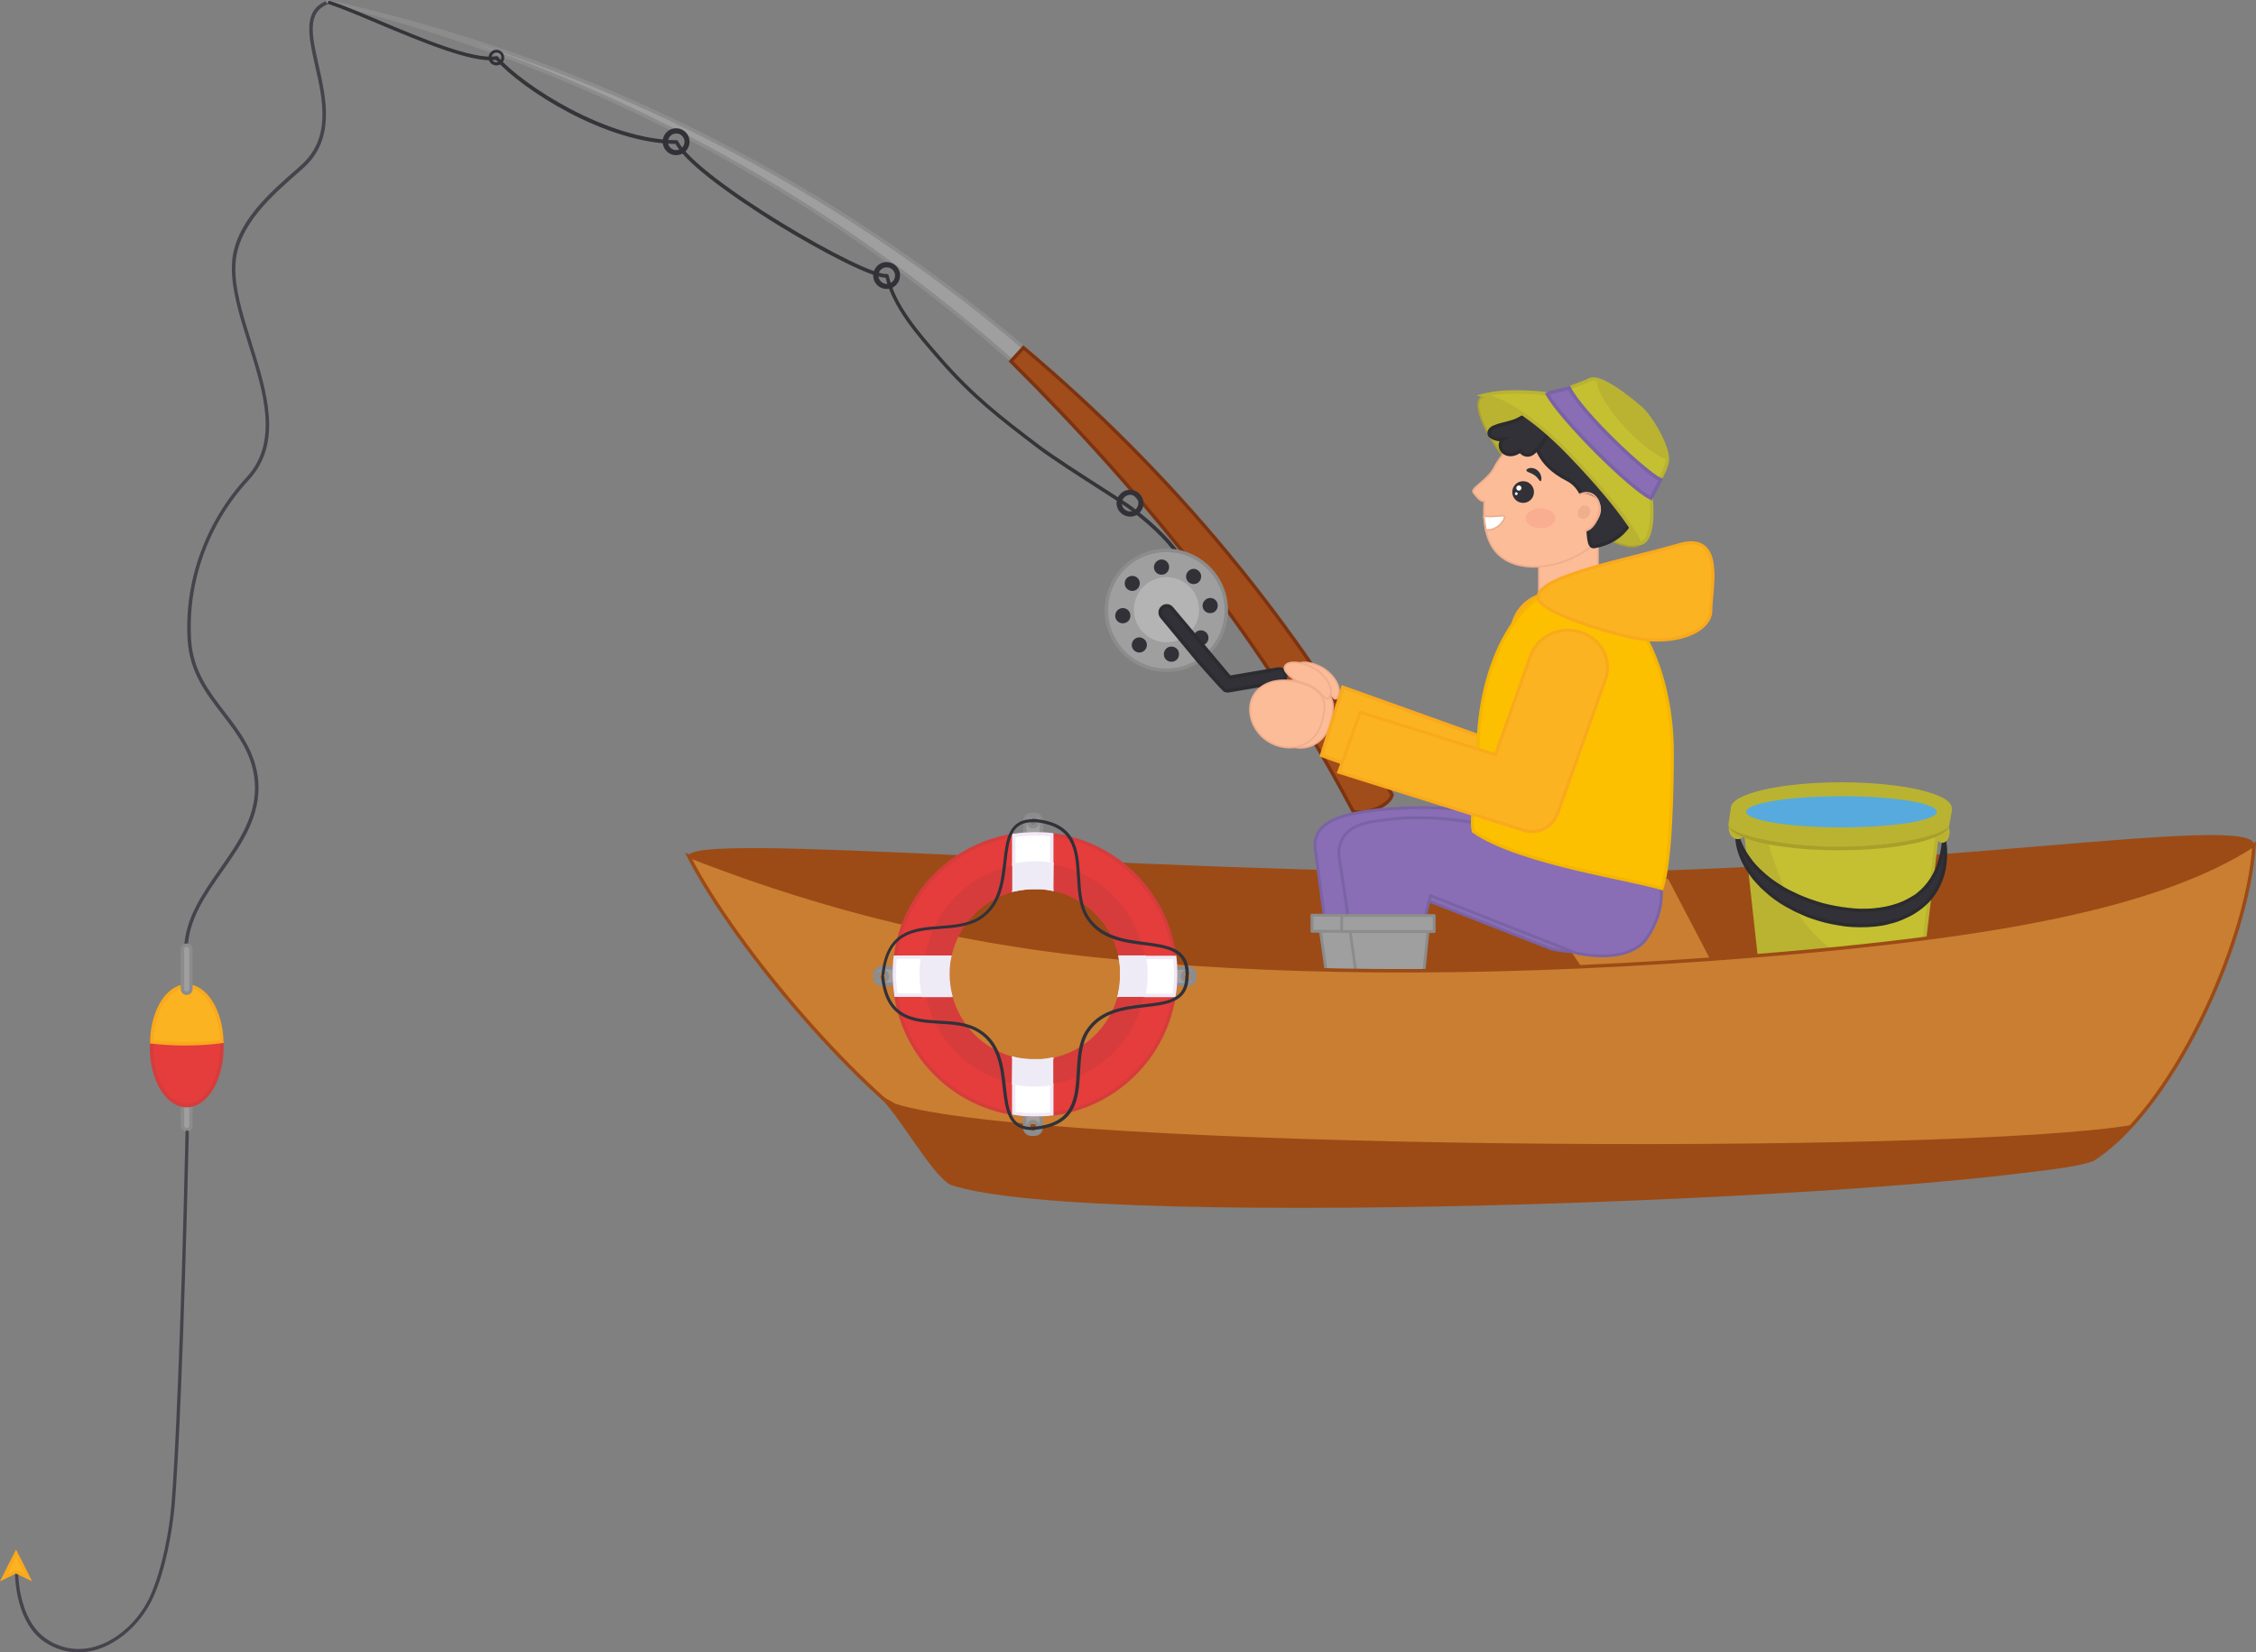 <?xml version="1.0" encoding="utf-8"?>
<!-- Generator: Adobe Illustrator 23.0.0, SVG Export Plug-In . SVG Version: 6.00 Build 0)  -->
<svg version="1.1" id="레이어_1" xmlns="http://www.w3.org/2000/svg" xmlns:xlink="http://www.w3.org/1999/xlink" x="0px"
	 y="0px" width="955.8px" height="700.2px" viewBox="0 0 955.8 700.2" style="enable-background:new 0 0 955.8 700.2;"
	 xml:space="preserve">
<rect x="0" y="0" width="955.8" height="700.2" fill="#808080" stroke="none"/>
<path style="fill:#9C4B16;" d="M291.7,362.8c0,17.3,191.9,57.8,359.6,57.8S955,375.3,955,358c0-14-142.6,11.9-310.4,11.9
	S291.7,352.1,291.7,362.8z"/>
<g>
	<g>
		<polygon style="fill:#C97E32;" points="707.2,371.7 725.5,406.7 669.7,410.6 644.6,372.8 		"/>
		
			<polygon style="fill:none;stroke:#9C4B16;stroke-width:1.465;stroke-linecap:round;stroke-linejoin:round;stroke-miterlimit:10;" points="
			707.2,371.7 725.5,406.7 669.7,410.6 644.6,372.8 		"/>
	</g>
	<g>
		<g>
			<path style="fill:#C4C031;stroke:#BAB331;stroke-width:1.465;stroke-miterlimit:10;" d="M813.2,415.8l8.9-73.5
				c0,0-11.4-9.4-41-9.4c-22.4,0-42.7,8.4-42.7,8.4l8.2,74.5c0,0,16.3,4.8,33.9,4.8C796.8,420.6,813.2,415.8,813.2,415.8z"/>
			<path style="fill:#E10302;" d="M746.5,415c0,3.7,15,6.6,33.5,6.6c18.5,0,33.1-2.2,33.1-5.9s-14.6-7.3-33.1-7.3
				C761.5,408.4,746.5,411.4,746.5,415z"/>
			<path style="fill:#BAB331;" d="M746.6,340.9c0,6.1,1.5,14.1,5.1,24.3c7.8,22.5,20.5,43,45.7,43c6.2,0,12.1-1.2,17.5-3.3
				l-1.6,13.2c0,0-16.3,4.8-32.7,4.8c-17.6,0-33.9-4.8-33.9-4.8l-8.2-74.5C738.4,343.7,741.5,342.4,746.6,340.9z"/>
		</g>
		<g>
			<path style="fill:#323138;stroke:#2B2B30;stroke-width:1.465;stroke-miterlimit:10;" d="M735.8,353.7c0,0,0,0.5,0.1,1.4
				c0.1,0.9,0.2,2.3,0.6,4c0.4,1.7,1.1,3.7,2.2,6c1.1,2.2,2.6,4.6,4.5,7c1,1.2,2.1,2.3,3.2,3.5c1.2,1.1,2.5,2.3,3.8,3.4
				c2.7,2.2,5.8,4.2,9.2,5.9c0.8,0.5,1.7,0.9,2.6,1.3c0.9,0.4,1.8,0.8,2.7,1.2c1.8,0.8,3.7,1.4,5.6,2c1.9,0.6,3.9,1.1,5.9,1.5
				c2,0.4,4,0.7,6,1c2,0.2,4.1,0.3,6.1,0.3c2,0,4.1-0.1,6.1-0.3c1-0.1,2-0.3,3-0.4c1-0.2,2-0.4,3-0.7c1-0.2,1.9-0.5,2.9-0.8
				c0.9-0.3,1.9-0.7,2.8-1.1c1.8-0.8,3.6-1.6,5.2-2.7c0.8-0.5,1.6-1.1,2.3-1.6c0.7-0.6,1.5-1.2,2.1-1.8c2.7-2.5,4.6-5.4,5.9-8.3
				c1.3-2.8,2-5.6,2.3-8.1c0.1-1.2,0.3-2.4,0.3-3.4c0.1-1.1,0-2,0-2.9c0-0.9-0.1-1.6-0.2-2.3c-0.1-0.7-0.2-1.2-0.2-1.7
				c-0.2-0.9-0.2-1.4-0.2-1.4s0,0.5-0.1,1.4c-0.1,0.9-0.2,2.2-0.5,3.9c-0.3,1.7-0.7,3.7-1.4,5.8c-0.7,2.2-1.7,4.5-3.2,6.8
				c-1.5,2.3-3.4,4.5-5.8,6.4c-0.6,0.5-1.2,0.9-1.9,1.3c-0.7,0.4-1.3,0.8-2.1,1.2c-0.7,0.4-1.4,0.7-2.2,1.1
				c-0.8,0.3-1.5,0.6-2.3,0.9c-3.2,1.1-6.6,1.8-10.2,2.1c-1.8,0.2-3.6,0.2-5.4,0.2c-1.8,0-3.7-0.2-5.5-0.4c-3.7-0.4-7.3-1.1-10.9-2
				c-3.5-1-6.9-2.2-10.1-3.6c-1.6-0.7-3.1-1.5-4.6-2.2c-1.5-0.8-2.9-1.6-4.2-2.5c-2.7-1.7-5.1-3.6-7.1-5.5c-2.1-1.9-3.8-3.8-5.1-5.7
				c-1.4-1.9-2.4-3.6-3.1-5.1c-0.7-1.5-1.2-2.7-1.5-3.6C736,354.1,735.8,353.7,735.8,353.7z"/>
			<path style="fill:#BAB331;" d="M732.4,351.1c0.1,2.6,1.9,4.6,4,4.5c2.1-0.1,3.7-2.3,3.6-4.9c-0.1-2.6-1.9-4.6-4-4.5
				S732.3,348.5,732.4,351.1z"/>
			
				<ellipse transform="matrix(0.999 -4.704432e-02 4.704432e-02 0.999 -15.669 39.096)" style="fill:#BAB331;" cx="822.7" cy="352.4" rx="3.2" ry="4.7"/>
			<ellipse style="fill:#A89F2C;" cx="779.1" cy="349.4" rx="46.8" ry="10.9"/>
			<path style="fill:#BAB331;" d="M733.3,342.4c5.8,4.5,25.7,9.4,46.8,9.4c20.1,0,40.1-5.2,46.8-9.4c0.3,1.5-1,5.9-1,7
				c0.1,3.7-20.9,9.4-46.8,9.4c-25.8,0-47.2-5.7-46.8-9.4C732.4,349,733.3,342.4,733.3,342.4z"/>
			<ellipse style="fill:#BAB331;" cx="780.1" cy="342.4" rx="46.8" ry="10.9"/>
			<ellipse style="fill:#BAB331;" cx="780.2" cy="341.9" rx="41.9" ry="9"/>
			<ellipse style="fill:#57AADD;" cx="780.2" cy="344" rx="40.4" ry="6.6"/>
		</g>
	</g>
	<g>
		<g>
			<g>
				<g>
					<path style="fill:#46434C;" d="M78.8,403.1c0.4,0,0.7-0.3,0.7-0.7c0.2-12.5,7.6-23.1,14.8-33.3c8.1-11.5,16.4-23.4,15.1-38.3
						c-1.1-12.1-7.7-20.7-14.1-29c-6.6-8.6-13.5-17.5-14.3-30.5c-1.6-24.6,7.3-49.4,24.5-68c14.4-15.6,7.6-37.2,1.1-58
						c-3.8-12.2-7.5-23.7-6.8-33.7c1-16.2,15.6-28.9,27.3-39.1l1.2-1.1c13.9-12.1,9.9-29.6,6.7-43.8c-2.8-12.4-5.1-22.3,3.9-25.8
						c0.4-0.1,0.6-0.6,0.4-1c-0.1-0.4-0.6-0.6-1-0.4c-10.1,4-7.6,14.9-4.8,27.5c3.3,14.4,7,30.8-6.2,42.3l-1.2,1.1
						c-11.9,10.4-26.8,23.3-27.8,40.1c-0.6,10.3,3,21.9,6.9,34.3c6.4,20.4,13.1,41.6-0.8,56.6c-17.4,18.9-26.5,44.1-24.9,69.1
						c0.9,13.5,7.8,22.5,14.6,31.3c6.5,8.5,12.7,16.5,13.8,28.2c1.3,14.3-6.9,26-14.8,37.3c-7.3,10.5-14.9,21.3-15.1,34.2
						C78.1,402.8,78.4,403.1,78.8,403.1C78.8,403.1,78.8,403.1,78.8,403.1z"/>
				</g>
				<g>
					
						<path style="fill:#9F9FA0;stroke:#8C8C8C;stroke-width:1.465;stroke-linecap:round;stroke-linejoin:round;stroke-miterlimit:10;" d="
						M79.1,478.7L79.1,478.7c1,0,1.8-0.8,1.8-1.8v-16.8c0-1-0.8-1.8-1.8-1.8l0,0c-1,0-1.8,0.8-1.8,1.8v16.8
						C77.3,477.9,78.1,478.7,79.1,478.7z"/>
					
						<ellipse style="fill:#E53C3C;stroke:#D63C3C;stroke-width:1.465;stroke-miterlimit:10;" cx="79.1" cy="443.9" rx="14.9" ry="24.6"/>
					<path style="fill:#FCB322;stroke:#F9A91C;stroke-width:1.465;stroke-miterlimit:10;" d="M79.1,417.8c8,0,14.5,10.5,14.9,23.5
						c-5.1,0.7-10.4,1-16,1c-4.7,0-9.3-0.3-13.7-0.8C64.5,428.4,71.1,417.8,79.1,417.8z"/>
					
						<path style="fill:#9F9FA0;stroke:#8C8C8C;stroke-width:1.465;stroke-linecap:round;stroke-linejoin:round;stroke-miterlimit:10;" d="
						M79.1,420.9L79.1,420.9c1,0,1.8-0.8,1.8-1.8v-16.8c0-1-0.8-1.8-1.8-1.8l0,0c-1,0-1.8,0.8-1.8,1.8v16.8
						C77.3,420.1,78.1,420.9,79.1,420.9z"/>
				</g>
			</g>
			<g>
				<g>
					
						<path style="fill:#9F9FA0;stroke:#8C8C8C;stroke-width:1.465;stroke-linecap:round;stroke-linejoin:round;stroke-miterlimit:10;" d="
						M138.8,0.7c190.5,46.5,350.1,173.6,439.1,341.7c4.7,1.7,9.6-0.9,10.7-5.8C495.1,166.9,330.2,42.8,138.8,0.7z"/>
					<g>
						<path style="fill:#A04D1B;" d="M433.6,147.3c63.2,53.3,115.9,116.5,156.2,189.5c-1.1,4.9-11.8,8.7-16.5,7
							c-38.3-72.3-86-131.9-145-190.7L433.6,147.3z"/>
						<path style="fill:none;stroke:#7D3310;stroke-width:1.465;stroke-miterlimit:10;" d="M433.6,147.3
							c63.2,53.3,115.9,116.5,156.2,189.5c-1.1,4.9-11.8,8.7-16.5,7c-38.3-72.3-86-131.9-145-190.7L433.6,147.3z"/>
					</g>
				</g>
				<g>
					<path style="fill:#353438;" d="M501.1,238.7c0.1,0,0.2,0,0.4-0.1c0.4-0.2,0.5-0.6,0.3-1c-4-7.1-11.5-14.8-22.3-23
						c-1.6-1.2-6.2-4.1-11.9-7.8c-9.2-5.9-20.6-13.2-26.9-17.9c-17.1-12.9-28.4-21.8-42-37.4l-0.6-0.7c-8.4-9.6-18.9-21.6-21.6-34.1
						c-0.1-0.4-0.4-0.6-0.8-0.6c-4.4,0.5-23.7-8.9-44.9-21.9c-18.5-11.3-39.6-26.3-43.5-34.4c-0.1-0.3-0.4-0.4-0.7-0.4
						c-29.5-0.2-65-23.2-75.7-35.4c-0.2-0.2-0.4-0.3-0.7-0.2c-9.5,1.7-31.9-7.7-49.9-15.3c-7.8-3.3-15.2-6.4-20.5-8.1
						c-0.4-0.1-0.8,0.1-0.9,0.5c-0.1,0.4,0.1,0.8,0.5,0.9c5.2,1.7,12.6,4.8,20.4,8.1c18.9,7.9,40.2,16.9,50.3,15.5
						c11.1,12.5,46.4,35.3,76.1,35.6c5.6,10.6,34.9,29.1,43.8,34.6c18,11,38.8,21.9,45.2,22.1c3,12.6,13.4,24.5,21.8,34.1l0.6,0.7
						c13.7,15.7,25.1,24.6,42.2,37.6c6.4,4.8,17.8,12.1,27,18c5.5,3.5,10.3,6.6,11.8,7.8c10.7,8.1,18,15.7,21.9,22.6
						C500.6,238.5,500.9,238.7,501.1,238.7z"/>
				</g>
				<g>
					<g>
						
							<ellipse transform="matrix(0.707 -0.707 0.707 0.707 -38.095 425.186)" style="fill:#9F9FA0;stroke:#8C8C8C;stroke-width:1.465;stroke-linecap:round;stroke-linejoin:round;stroke-miterlimit:10;" cx="494.2" cy="258.6" rx="25.4" ry="25.4"/>
						<g>
							<path style="fill:#323138;" d="M472.5,261.3c0.2,1.8,1.8,3,3.6,2.8c1.8-0.2,3-1.8,2.8-3.6c-0.2-1.8-1.8-3-3.6-2.8
								C473.6,257.9,472.3,259.5,472.5,261.3z"/>
							<path style="fill:#323138;" d="M488.9,240.7c0.2,1.8,1.8,3,3.6,2.8c1.8-0.2,3-1.8,2.8-3.6c-0.2-1.8-1.8-3-3.6-2.8
								C490,237.4,488.7,239,488.9,240.7z"/>
							<path style="fill:#323138;" d="M493.1,277.6c0.2,1.8,1.8,3,3.6,2.8c1.8-0.2,3-1.8,2.8-3.6c-0.2-1.8-1.8-3-3.6-2.8
								C494.2,274.2,492.9,275.8,493.1,277.6z"/>
							<path style="fill:#323138;" d="M509.5,257c0.2,1.8,1.8,3,3.6,2.8c1.8-0.2,3-1.8,2.8-3.6s-1.8-3-3.6-2.8
								C510.6,253.7,509.3,255.3,509.5,257z"/>
							<path style="fill:#323138;" d="M503.2,242.3c-1.1,1.4-0.9,3.4,0.5,4.5c1.4,1.1,3.4,0.9,4.5-0.5c1.1-1.4,0.9-3.4-0.5-4.5
								C506.4,240.6,504.3,240.9,503.2,242.3z"/>
							<path style="fill:#323138;" d="M480.2,271.3c-1.1,1.4-0.9,3.4,0.5,4.5c1.4,1.1,3.4,0.9,4.5-0.5c1.1-1.4,0.9-3.4-0.5-4.5
								C483.3,269.7,481.3,269.9,480.2,271.3z"/>
							<path style="fill:#323138;" d="M481.7,244.7c1.4,1.1,1.6,3.1,0.5,4.5c-1.1,1.4-3.1,1.6-4.5,0.5c-1.4-1.1-1.6-3.1-0.5-4.5
								C478.3,243.9,480.3,243.6,481.7,244.7z"/>
							<path style="fill:#323138;" d="M510.8,267.8c1.4,1.1,1.6,3.1,0.5,4.5c-1.1,1.4-3.1,1.6-4.5,0.5c-1.4-1.1-1.6-3.1-0.5-4.5
								C507.3,266.9,509.4,266.7,510.8,267.8z"/>
						</g>
						
							<ellipse transform="matrix(0.509 -0.861 0.861 0.509 20.007 552.24)" style="opacity:0.22;fill:#FFFFFF;" cx="494.2" cy="258.6" rx="13.8" ry="13.8"/>
					</g>
					<path style="fill:#323138;stroke:#2B2B30;stroke-width:1.465;stroke-miterlimit:10;" d="M492.5,257.4c1.1-1,2.9-0.9,3.9,0.3
						l24.6,29.3l20.5-3.5c1.5-0.3,2.9,0.8,3.2,2.3c0.3,1.5-0.8,2.9-2.3,3.2l-21.8,3.7c-0.7,0.1-1.4,0-1.9-0.4
						c-0.4-0.2-10.4-11.4-10.7-11.8l-15.8-19.1C491.2,260.2,491.3,258.4,492.5,257.4z"/>
				</g>
				<g>
					<g>
						<path style="fill:#323138;" d="M370,117.4c-0.4-3.1,1.9-6,5-6.3c3.1-0.4,6,1.9,6.3,5s-1.9,6-5,6.3
							C373.2,122.8,370.3,120.5,370,117.4z M372.2,117.2c0.2,1.9,2,3.3,3.9,3.1c1.9-0.2,3.3-2,3.1-3.9c-0.2-1.9-2-3.3-3.9-3.1
							C373.3,113.5,371.9,115.3,372.2,117.2z"/>
					</g>
					<g>
						<path style="fill:#323138;" d="M280.8,60.7c-0.4-3.1,1.9-6,5-6.3c3.1-0.4,6,1.9,6.3,5c0.4,3.1-1.9,6-5,6.3
							C284,66.1,281.2,63.9,280.8,60.7z M283,60.5c0.2,1.9,2,3.3,3.9,3.1c1.9-0.2,3.3-2,3.1-3.9c-0.2-1.9-2-3.3-3.9-3.1
							C284.2,56.8,282.8,58.6,283,60.5z"/>
					</g>
					<g>
						<path style="fill:#323138;" d="M207,24.8c-0.2-1.8,1.1-3.5,2.9-3.7c1.8-0.2,3.5,1.1,3.7,2.9c0.2,1.8-1.1,3.5-2.9,3.7
							C208.8,27.9,207.2,26.6,207,24.8z M208.3,24.6c0.1,1.1,1.1,1.9,2.3,1.8c1.1-0.1,1.9-1.1,1.8-2.3s-1.1-1.9-2.3-1.8
							C208.9,22.5,208.1,23.5,208.3,24.6z"/>
					</g>
					<g>
						<path style="fill:#323138;" d="M473.1,213.9c-0.4-3.1,1.9-6,5-6.3c3.1-0.4,6,1.9,6.3,5c0.4,3.1-1.9,6-5,6.3
							C476.3,219.2,473.5,217,473.1,213.9z M475.3,213.6c0.2,1.9,2,3.3,3.9,3.1c1.9-0.2,3.3-2,3.1-3.9c-0.2-1.9-2-3.3-3.9-3.1
							C476.5,210,475.1,211.7,475.3,213.6z"/>
					</g>
				</g>
			</g>
		</g>
		<g>
			<path style="fill:#896DB5;stroke:#7A63A5;stroke-width:1.201;stroke-miterlimit:10;" d="M566.6,346.7c3.8-1.5,8.3-2.3,12.3-2.9
				c58.9-8.3,124.9,19,124.9,19s2,19.7-8.4,34.3c-3.4,4.7-21.6,8.5-38.1,5L595.7,378l-2.2,9.1l-32.5,0.8c0,0-3.8-28.4-3.8-28.4
				C556.4,352.9,560.8,349,566.6,346.7z"/>
			<g>
				
					<polygon style="fill:#9F9FA0;stroke:#8C8C8C;stroke-width:1.201;stroke-linecap:round;stroke-linejoin:round;stroke-miterlimit:10;" points="
					564.3,428.8 588.9,428.8 593,388.6 558.6,388.6 				"/>
				
					<rect x="555.9" y="387.8" transform="matrix(-1 -1.224647e-16 1.224647e-16 -1 1150.946 782.41)" style="fill:#9F9FA0;stroke:#8C8C8C;stroke-width:1.201;stroke-linecap:round;stroke-linejoin:round;stroke-miterlimit:10;" width="39.2" height="6.8"/>
			</g>
			<path style="fill:#896DB5;stroke:#7A63A5;stroke-width:1.201;stroke-miterlimit:10;" d="M575.4,349.8c4.4-1.8,9.8-2.2,14.2-2.7
				c3.7-0.5,7.5-0.6,11.3-0.6c8.3,0,16.5,0.9,24.7,2.2c16.4,2.6,32.4,7,48,12c9.4,3,18.8,6.4,27.9,10.1c0.2,0.1,1.2,0.4,1.3,0.5
				c0,0,4.8,12.4-5.6,26.9c-3.4,4.7-13,9.1-29.6,5.6L606,379.5l-2.2,9.1l-32.5,0.8c0,0-3.9-26-3.9-26
				C566.5,358,569.1,352.3,575.4,349.8z"/>
			<g>
				
					<polygon style="fill:#9F9FA0;stroke:#8C8C8C;stroke-width:1.201;stroke-linecap:round;stroke-linejoin:round;stroke-miterlimit:10;" points="
					576.8,428.9 601.5,428.9 605.6,388.7 571.2,388.7 				"/>
				
					<rect x="568.5" y="387.9" transform="matrix(-1 -1.224647e-16 1.224647e-16 -1 1176.111 782.643)" style="fill:#9F9FA0;stroke:#8C8C8C;stroke-width:1.201;stroke-linecap:round;stroke-linejoin:round;stroke-miterlimit:10;" width="39.2" height="6.8"/>
			</g>
		</g>
		<g>
			<path style="fill:#FCBC98;stroke:#EFAE8E;stroke-width:0.733;stroke-miterlimit:10;" d="M659.7,266.6h9.6c4.2,0,7.7-3.5,7.7-7.7
				v-30.5c0-1.6-1.3-2.9-2.9-2.9h-14.4c-4.2,0-7.7,3.5-7.7,7.7v25.7C652,263.1,655.4,266.6,659.7,266.6z"/>
			<g>
				<path style="fill:#BAB331;" d="M627.1,168.8c3-3.9,23.6,8.2,41,22c17.4,13.8,31.1,34.2,26.9,39.5c-4.2,5.3-24.8-6.5-42.2-20.3
					C635.5,196.2,623,174.1,627.1,168.8z"/>
				<path style="fill:none;stroke:#AAA130;stroke-width:0.733;stroke-miterlimit:10;" d="M627.1,168.8c3-3.9,23.6,8.2,41,22
					c17.4,13.8,31.1,34.2,26.9,39.5c-4.2,5.3-24.8-6.5-42.2-20.3C635.5,196.2,623,174.1,627.1,168.8z"/>
			</g>
			<path style="fill:#FCBC98;stroke:#EFAE8E;stroke-width:0.733;stroke-miterlimit:10;" d="M632.7,198.8
				c7-13.7,21.8-21.1,34.5-16.7c13.7,4.8,22.2,21.8,16,37.6c-6.2,15.8-28.2,23.9-41.9,19.1c-10.7-3.7-13.3-14.2-12.4-26.4
				c-1.9,0.2-3.5-2.3-4.6-3.6C622.7,207,629.6,204,632.7,198.8z"/>
			<g>
				<path style="fill:#323138;stroke:#2B2B30;stroke-width:1.465;stroke-miterlimit:10;" d="M649.1,182.4
					c1.2,5.4,2.1,14.2,14.9,20.7c12.9,6.5,6,29.5,11.5,28.5c25.9-4.6,22.6-39.9-2.8-49.9C664,178.3,645.8,167.3,649.1,182.4z"/>
			</g>
			<g>
				<path style="fill:#323138;" d="M646.7,199.3c0,0.8,1.8,0.9,3.3,2c1.6,1,2.2,2.7,2.7,2.6c0.5,0,0.8-2.8-1.3-4.6
					C649.2,197.5,646.6,198.5,646.7,199.3z"/>
			</g>
			<g>
				<path style="fill:#323138;" d="M649.9,208.5c0,2.5-2,4.6-4.6,4.6c-2.5,0-4.6-2-4.6-4.6c0-2.5,2-4.6,4.6-4.6
					C647.9,203.9,649.9,206,649.9,208.5z"/>
				<g>
					<path style="fill:#FFFFFF;" d="M642.4,206.8c0,0.6,0.5,1.1,1.1,1.1c0.6,0,1.1-0.5,1.1-1.1c0-0.6-0.5-1.1-1.1-1.1
						C642.9,205.7,642.4,206.2,642.4,206.8z"/>
					<path style="fill:#FFFFFF;" d="M641.8,209.2c0,0.3,0.3,0.6,0.6,0.6s0.6-0.3,0.6-0.6c0-0.3-0.3-0.6-0.6-0.6
						S641.8,208.8,641.8,209.2z"/>
				</g>
			</g>
			<g style="opacity:0.22;">
				<ellipse style="fill:#EF7D7D;" cx="652.7" cy="219.6" rx="6.3" ry="4.2"/>
			</g>
			<path style="fill:#323138;stroke:#2B2B30;stroke-width:1.465;stroke-miterlimit:10;" d="M648.7,174.5c-2,1.1-3.9,2.5-6.1,3.5
				c-2.9,1.3-6.2,1.6-9.2,2.8c-0.7,0.3-1.4,0.6-1.9,1.2c-0.5,0.6-0.8,1.4-0.5,2.1c0.2,0.6,0.7,0.9,1.2,1.2c1.4,0.8,3,1.1,4.6,0.9
				c-1.2,0.9-1.5,2.8-0.7,4.2c0.7,1.4,2.3,2.2,3.8,2.2c1.5,0,3-0.6,4.2-1.6c0.7,1.3,2.4,2.1,3.9,1.7c0.9-0.2,1.6-0.8,2.3-1.4
				c2-1.8,3.7-4,5-6.4c1-1.9,1.7-3.9,1.8-6c0.1-1.7-0.3-4.9-2-5.9C653.4,171.8,650.2,173.6,648.7,174.5z"/>
			
				<path style="fill:#FFFFFF;stroke:#EFAE8E;stroke-width:0.733;stroke-linecap:round;stroke-linejoin:round;stroke-miterlimit:10;" d="
				M628.7,218.6c3.5,0.8,8.1-0.6,8.7,0.2c0.7,0.7-2.8,6.5-8,5.7C629.7,224.4,628.7,220.3,628.7,218.6z"/>
			<path style="fill:#FCBC98;" d="M663.7,218.9c0,3.3,2.7,6.1,6.1,6.1c3.9,0,7.5-4,8.3-7.6c0.9-3.8-1.6-7.5-6.4-8.2
				C667.2,208.5,663.7,215,663.7,218.9z"/>
			<g>
				<path style="fill:#C4C031;stroke:#BAB331;stroke-width:1.465;stroke-miterlimit:10;" d="M695.1,172.9
					c4.5,3.9,11.8,16.6,11.3,22.1c-0.4,4.7-5.3,11.5-7,14.9c-6.4-1.3-16.6-13.3-23.6-19.7c-8.6-8-15.8-15.3-18.7-22.3
					c3.1-2.3,11.7-4.7,16.5-7C677.9,158.7,690.6,169,695.1,172.9z"/>
				<path style="fill:#C4C031;stroke:#BAB331;stroke-width:1.465;stroke-miterlimit:10;" d="M664.2,191.7
					c-15.5-15.9-28.1-22.6-35.6-24.2c0,0,4.9-1.3,11.5-1.4c11.9-0.2,17.7,1.3,17.7,1.3c1.1,5.2,31.5,34.9,41.6,42.5
					c0,0,2.4,19-4.5,20.4C694.9,230.3,690.3,218.6,664.2,191.7z"/>
				<path style="fill:#896DB5;stroke:#7A63A5;stroke-width:1.465;stroke-miterlimit:10;" d="M664.8,164.3c5,10.3,32.4,36.2,38.8,39
					c-1.4,2.6-3.3,6.2-4.1,7.8c-8.6-4-37.7-33-44-44.1C656.9,165.9,662.1,165.4,664.8,164.3z"/>
				<path style="fill:#BAB331;" d="M676.5,161.2c5.2,0.4,15.5,9.5,19.5,13c4,3.6,9.9,14.7,10.5,20.7c-4.4-1.4-11.1-6.4-17.7-13.4
					C681.3,173.5,676.4,165.3,676.5,161.2z"/>
			</g>
			<path style="fill:#EFAE8E;" d="M668.4,217.7c0,1.2,1,2.2,2.3,2.2c1.5,0,2.8-1.5,3.1-2.8c0.3-1.4-1-2.9-2.4-3
				C669.7,214.1,668.4,216.3,668.4,217.7z"/>
			<g>
				<path style="fill:#EFAE8E;" d="M671.8,225.3c0,0,0.1,0,0.1,0c3.1-0.9,5.4-4.4,6.1-9.2c0.4-2.5-0.6-5-2.5-6.5
					c-1.8-1.4-4.1-1.5-6.5-0.4c-0.2,0.1-0.3,0.3-0.2,0.5c0.1,0.2,0.3,0.3,0.5,0.2c2.1-1,4.2-0.8,5.7,0.3c1.6,1.2,2.5,3.6,2.2,5.8
					c-0.7,4.5-2.8,7.8-5.6,8.6c-0.2,0.1-0.3,0.3-0.3,0.5C671.5,225.2,671.6,225.3,671.8,225.3z"/>
			</g>
		</g>
		<g>
			<g>
				<g>
					<path style="fill:#FCBC98;stroke:#EFAE8E;stroke-width:0.708;stroke-miterlimit:10;" d="M537.8,293.1
						c-6.1,7.7-0.7,22.3,11.7,23.7c6,0.7,12.2-2.9,14.1-10.3c1.9-7.4,2.5-12.8-7.1-16.6C550.7,287.6,542.5,287.2,537.8,293.1z"/>
					<path style="fill:#FCBC98;stroke:#EFAE8E;stroke-width:0.708;stroke-miterlimit:10;" d="M548.9,282.9
						c-0.3,2.1,3.8,5.6,7.3,6.5c6.8,1.7,8.7,8.1,10.1,6.5c3.2-3.9-1.6-11-7.3-13.6C553.2,279.7,549.2,280.5,548.9,282.9z"/>
				</g>
				<path style="fill:#FCB322;stroke:#F9A91C;stroke-width:1.416;stroke-miterlimit:10;" d="M568.9,291.2l57.3,20.5l14.9-47.8
					c2.9-9.4,12.4-14.4,21.1-11.3c8.7,3.1,13.5,13.3,10.6,22.6l-20.3,65.2l-0.1-0.1l-0.1,0.3c-1.9,6.2-8.3,9.6-14.1,7.5l-78.3-28
					L568.9,291.2z"/>
			</g>
			<path style="fill:#FCC000;stroke:#F4B503;stroke-width:1.327;stroke-miterlimit:10;" d="M667.3,247.9
				c22.7,0,41.2,31.9,41.2,71.2c0,13.6-0.5,46.5-4.4,57.4c-8-2.3-22.9-5.1-34.7-7.9c-17.8-4.2-35.3-9.4-45.2-16.3
				c-1.5-6.1,2-19.6,2-33.2C626.1,279.8,644.5,247.9,667.3,247.9z"/>
			<path style="fill:#FCB322;stroke:#F9A91C;stroke-width:1.327;stroke-miterlimit:10;" d="M651.6,253.1c0,4.6,17.5,11.6,37.6,16.5
				c19.3,4.8,35.6-1.7,35.6-10.9c0-9.1,6.2-33.6-13.6-27.8C689.4,237.3,651.6,244,651.6,253.1z"/>
			<path style="fill:#FCB322;stroke:#F9A91C;stroke-width:1.327;stroke-miterlimit:10;" d="M576.3,301.8l57.3,18l14.9-42
				c2.9-8.2,12.4-12.7,21.1-9.9c8.7,2.7,13.5,11.6,10.6,19.9L659.8,345l-0.1,0l-0.1,0.2c-1.9,5.5-8.3,8.4-14.1,6.6l-78.3-24.6
				L576.3,301.8z"/>
			<g>
				<path style="fill:#FCBC98;stroke:#EFAE8E;stroke-width:0.733;stroke-miterlimit:10;" d="M532.3,293
					c-6.6,7.7-0.7,22.3,12.5,23.7c6.5,0.7,13-2.9,15.1-10.3c2.1-7.4,2.7-12.8-7.6-16.6C546.2,287.6,537.3,287.2,532.3,293z"/>
				<path style="fill:#FCBC98;stroke:#EFAE8E;stroke-width:0.733;stroke-miterlimit:10;" d="M544.2,282.9c-0.3,2.1,4.1,5.6,7.8,6.5
					c7.3,1.7,9.4,8.1,10.8,6.5c3.4-3.9-1.7-11-7.8-13.6C548.8,279.7,544.5,280.5,544.2,282.9z"/>
			</g>
		</g>
	</g>
	<g>
		<g>
			<path style="fill:#C97E32;" d="M725.5,406.4c59.7-4.3,107.2-9.9,144.6-17.7c37.5-7.8,65-17.8,84.9-30.7
				c-2.9,43-35.2,112.5-68.5,133.4c-43.9,15.3-427.2,14.5-486.6-6.1c-34.1-20.5-87.8-82.9-108.2-122.6
				c44.7,17.5,101.6,34.9,173.1,42.3C536.4,412.6,622.5,413.8,725.5,406.4z"/>
			<path style="fill:none;stroke:#9C4B16;stroke-width:1.465;stroke-miterlimit:10;" d="M725.5,406.4
				c59.7-4.3,107.2-9.9,144.6-17.7c37.5-7.8,65-17.8,84.9-30.7c-2.9,43-35.2,112.5-68.5,133.4c-43.9,15.3-427.2,14.5-486.6-6.1
				c-34.1-20.5-87.8-82.9-108.2-122.6c44.7,17.5,101.6,34.9,173.1,42.3C536.4,412.6,622.5,413.8,725.5,406.4z"/>
		</g>
		<path style="fill:#9C4B16;" d="M379.3,467.7c62.1,19.7,447.9,22,524.7,8.9c-5.6,6.1-11.3,11.2-17.1,14.9
			c-43.9,15.3-425.1,31.1-484.4,10.5c-8.9-5.4-21.4-30-32.1-39.5C373.5,464.4,376.5,466.2,379.3,467.7z"/>
	</g>
	<g>
		<g>
			<path style="fill:#46434C;" d="M33.2,700.2c2.5,0,5-0.4,7.6-1.1c10.1-3,19.7-12,24.4-22.9c5.1-11.7,7.8-27.4,8.8-38.2
				c1.5-17.5,4-69.5,6-158.3c0-0.4-0.3-0.7-0.7-0.7c0,0,0,0,0,0c-0.4,0-0.7,0.3-0.7,0.7c-2,88.8-4.5,140.7-6,158.2
				c-0.9,10.7-3.7,26.2-8.7,37.8c-4.5,10.5-13.8,19.2-23.5,22c-7.2,2.1-14.4,1-20.7-3.2c-9.1-6.1-12.2-19.8-12-30.6
				c0-0.4-0.3-0.7-0.7-0.7c-0.4,0-0.7,0.3-0.7,0.7c-0.1,5.4,0.6,23.8,12.6,31.9C23.3,698.7,28.2,700.2,33.2,700.2z"/>
		</g>
		<polygon style="fill:#FCB322;stroke:#F9A91C;stroke-width:1.465;stroke-miterlimit:10;" points="6.8,658.2 4.2,663.3 1.6,668.5 
			6.8,666 12,668.5 9.4,663.3 		"/>
	</g>
</g>
<g>
	
		<path style="fill:#9F9FA0;stroke:#8C8C8C;stroke-width:1.465;stroke-linecap:round;stroke-linejoin:round;stroke-miterlimit:10;" d="
		M370.7,412.9v1.5c0,1.5,1.2,2.7,2.7,2.7h7.8v-7h-7.8C371.9,410.2,370.7,411.4,370.7,412.9z M376,413.7c0,1.1-0.9,2-2,2s-2-0.9-2-2
		c0-1.1,0.9-2,2-2S376,412.6,376,413.7z"/>
	
		<path style="fill:#9F9FA0;stroke:#8C8C8C;stroke-width:1.465;stroke-linecap:round;stroke-linejoin:round;stroke-miterlimit:10;" d="
		M503.5,410.2h-7.8v7h7.8c1.5,0,2.7-1.2,2.7-2.7v-1.5C506.2,411.4,505,410.2,503.5,410.2z M503,411.7c1.1,0,2,0.9,2,2
		c0,1.1-0.9,2-2,2c-1.1,0-2-0.9-2-2C501,412.6,501.9,411.7,503,411.7z"/>
	
		<path style="fill:#9F9FA0;stroke:#8C8C8C;stroke-width:1.465;stroke-linecap:round;stroke-linejoin:round;stroke-miterlimit:10;" d="
		M434.2,347.8v7.8h7v-7.8c0-1.5-1.2-2.7-2.7-2.7h-1.5C435.4,345.1,434.2,346.3,434.2,347.8z M435.7,348.3c0-1.1,0.9-2,2-2
		c1.1,0,2,0.9,2,2c0,1.1-0.9,2-2,2C436.6,350.4,435.7,349.5,435.7,348.3z"/>
	
		<path style="fill:#9F9FA0;stroke:#8C8C8C;stroke-width:1.465;stroke-linecap:round;stroke-linejoin:round;stroke-miterlimit:10;" d="
		M436.9,480.6h1.5c1.5,0,2.7-1.2,2.7-2.7v-7.8h-7v7.8C434.2,479.4,435.4,480.6,436.9,480.6z M437.7,475.3c1.1,0,2,0.9,2,2
		s-0.9,2-2,2c-1.1,0-2-0.9-2-2S436.6,475.3,437.7,475.3z"/>
	<g>
		<g>
			<path style="fill:#E53C3C;stroke:#D63C3C;stroke-width:1.465;stroke-miterlimit:10;" d="M378.9,412.9
				c0,32.9,26.7,59.6,59.6,59.6c32.9,0,59.6-26.7,59.6-59.6c0-32.9-26.7-59.6-59.6-59.6C405.6,353.3,378.9,379.9,378.9,412.9z
				 M401.6,412.9c0-20.4,16.5-36.9,36.9-36.9c20.4,0,36.9,16.5,36.9,36.9c0,20.4-16.5,36.9-36.9,36.9
				C418.1,449.7,401.6,433.2,401.6,412.9z"/>
		</g>
		<g>
			<path style="fill:#FFFFFF;stroke:#EEEBF7;stroke-width:1.465;stroke-miterlimit:10;" d="M379.3,405.6h23
				c-0.5,2.3-0.7,4.8-0.7,7.2c0,3.1,0.4,6,1.1,8.9h-23.1c-0.4-2.9-0.7-5.9-0.7-8.9C378.9,410.4,379,408,379.3,405.6z"/>
		</g>
		<g>
			<path style="fill:#FFFFFF;stroke:#EEEBF7;stroke-width:1.465;stroke-miterlimit:10;" d="M438.5,449.7c2.4,0,4.8-0.2,7.1-0.7v23
				c-2.3,0.3-4.7,0.4-7.1,0.4c-3.1,0-6.1-0.2-9-0.7v-23.1C432.4,449.4,435.4,449.7,438.5,449.7z"/>
		</g>
		<g>
			<path style="fill:#FFFFFF;stroke:#EEEBF7;stroke-width:1.465;stroke-miterlimit:10;" d="M438.5,376c-3.1,0-6.1,0.4-9,1.1v-23.1
				c2.9-0.4,5.9-0.7,9-0.7c2.4,0,4.8,0.1,7.1,0.4v23C443.3,376.2,440.9,376,438.5,376z"/>
		</g>
		<g>
			<path style="fill:#FFFFFF;stroke:#EEEBF7;stroke-width:1.465;stroke-miterlimit:10;" d="M475.4,412.9c0-2.5-0.2-4.9-0.7-7.2h23
				c0.3,2.4,0.4,4.8,0.4,7.2c0,3-0.2,6-0.7,8.9h-23.1C475,418.9,475.4,415.9,475.4,412.9z"/>
		</g>
	</g>
	<g>
		<path style="fill:#D63C3C;" d="M429.5,448.6C429.5,448.6,429.5,448.6,429.5,448.6l0,10.4c-18.8-3.6-33.6-18.5-37.2-37.3h10.4
			C405.9,434.9,416.3,445.3,429.5,448.6z"/>
		<path style="fill:#D63C3C;" d="M474.3,421.7C474.3,421.7,474.3,421.7,474.3,421.7l10.4,0c-3.7,19.4-19.4,34.6-39.1,37.6v-10.3
			C459.7,446.3,470.9,435.6,474.3,421.7z"/>
		<path style="fill:#D63C3C;" d="M402.3,405.6C402.3,405.6,402.3,405.6,402.3,405.6l-10.3,0c3-19.6,18.1-35.2,37.5-38.9v10.4
			C415.7,380.5,405.1,391.6,402.3,405.6z"/>
		<path style="fill:#D63C3C;" d="M474.6,405.6c-2.9-14.6-14.4-26.1-29.1-29l0,0l0-10.3c20.2,3.1,36.2,19,39.4,39.3L474.6,405.6
			C474.6,405.6,474.6,405.6,474.6,405.6z"/>
		<path style="fill:#EEEBF7;stroke:#EEEBF7;stroke-width:1.465;stroke-miterlimit:10;" d="M390.9,405.6h11.3l0,0
			c-0.2,0.9-0.4,1.8-0.5,2.7c0,0,0,0,0,0c0,0.3-0.1,0.6-0.1,0.9c0,0,0,0.1,0,0.1c0,0.3-0.1,0.5-0.1,0.8c0,0.1,0,0.1,0,0.2
			c0,0.2,0,0.5,0,0.7c0,0.1,0,0.3,0,0.4c0,0.2,0,0.3,0,0.5c0,0.3,0,0.6,0,0.9c0,0.4,0,0.7,0,1.1c0,0.1,0,0.2,0,0.3
			c0,0.3,0,0.5,0,0.8c0,0.1,0,0.2,0,0.3c0,0.3,0,0.5,0.1,0.8c0,0.1,0,0.2,0,0.3c0,0.3,0.1,0.6,0.1,0.9c0,0,0,0.1,0,0.1
			c0.1,1.1,0.4,2.2,0.6,3.3c0,0,0,0,0,0c0.1,0.4,0.2,0.7,0.3,1.1h-11.4c-0.6-2.9-0.9-5.8-0.9-8.9C390.3,410.4,390.5,408,390.9,405.6
			z"/>
		<path style="fill:#EEEBF7;stroke:#EEEBF7;stroke-width:1.465;stroke-miterlimit:10;" d="M429.5,448.6c0.3,0.1,0.7,0.2,1,0.2
			c0,0,0.1,0,0.1,0c0.3,0.1,0.6,0.1,1,0.2c0,0,0.1,0,0.1,0c0.7,0.1,1.4,0.2,2.2,0.3c0,0,0,0,0.1,0c0.3,0,0.7,0.1,1,0.1
			c0.1,0,0.2,0,0.3,0c0.3,0,0.5,0,0.8,0.1c0.1,0,0.2,0,0.3,0c0.3,0,0.5,0,0.8,0c0.1,0,0.2,0,0.3,0c0.4,0,0.7,0,1.1,0
			c0.3,0,0.6,0,0.9,0c0.2,0,0.3,0,0.5,0c0.1,0,0.3,0,0.4,0c0.2,0,0.4,0,0.6,0c0.1,0,0.2,0,0.3,0c0.2,0,0.5,0,0.7-0.1
			c0,0,0.1,0,0.1,0c0.3,0,0.5-0.1,0.8-0.1c0,0,0,0,0.1,0c0.3,0,0.6-0.1,0.8-0.1c0,0,0,0,0,0c0.6-0.1,1.2-0.2,1.7-0.3v10.3
			c-2.3,0.4-4.7,0.5-7.1,0.5c-3.1,0-6.1-0.3-9-0.9L429.5,448.6C429.5,448.6,429.5,448.6,429.5,448.6z"/>
		<path style="fill:#EEEBF7;stroke:#EEEBF7;stroke-width:1.465;stroke-miterlimit:10;" d="M445.6,376.7c-0.6-0.1-1.2-0.2-1.7-0.3
			c0,0,0,0,0,0c-0.3,0-0.6-0.1-0.8-0.1c0,0,0,0-0.1,0c-0.3,0-0.5-0.1-0.8-0.1c0,0-0.1,0-0.1,0c-0.2,0-0.5,0-0.7-0.1
			c-0.1,0-0.2,0-0.3,0c-0.2,0-0.4,0-0.6,0c-0.1,0-0.3,0-0.4,0c-0.2,0-0.3,0-0.5,0c-0.3,0-0.6,0-0.9,0c-0.4,0-0.7,0-1.1,0
			c-0.1,0-0.2,0-0.3,0c-0.3,0-0.5,0-0.8,0c-0.1,0-0.2,0-0.3,0c-0.3,0-0.5,0-0.8,0.1c-0.1,0-0.2,0-0.3,0c-0.3,0-0.7,0.1-1,0.1
			c0,0,0,0-0.1,0c-0.7,0.1-1.5,0.2-2.2,0.3c0,0-0.1,0-0.1,0c-0.3,0.1-0.6,0.1-1,0.2c0,0-0.1,0-0.1,0c-0.3,0.1-0.7,0.2-1,0.2v-10.4
			c2.9-0.6,5.9-0.9,9-0.9c2.4,0,4.8,0.2,7.1,0.5L445.6,376.7L445.6,376.7z"/>
		<path style="fill:#EEEBF7;stroke:#EEEBF7;stroke-width:1.465;stroke-miterlimit:10;" d="M474.3,421.7c0.1-0.3,0.2-0.7,0.2-1.1
			c0,0,0,0,0,0c0.2-1.1,0.4-2.1,0.5-3.2c0,0,0-0.1,0-0.1c0-0.3,0.1-0.6,0.1-0.9c0-0.1,0-0.2,0-0.3c0-0.3,0-0.5,0.1-0.8
			c0-0.1,0-0.2,0-0.3c0-0.3,0-0.5,0-0.8c0-0.1,0-0.2,0-0.3c0-0.4,0-0.7,0-1.1c0-0.3,0-0.6,0-0.9c0-0.2,0-0.3,0-0.5
			c0-0.1,0-0.3,0-0.4c0-0.2,0-0.5,0-0.7c0-0.1,0-0.1,0-0.2c0-0.3,0-0.5-0.1-0.8c0,0,0-0.1,0-0.1c0-0.3-0.1-0.6-0.1-0.9c0,0,0,0,0,0
			c-0.1-0.9-0.3-1.8-0.4-2.7c0,0,0,0,0,0h10.3c0.4,2.4,0.6,4.8,0.6,7.2c0,3-0.3,6-0.8,8.9L474.3,421.7
			C474.3,421.7,474.3,421.7,474.3,421.7z"/>
	</g>
	<g>
		<path style="fill:#323138;" d="M503,413.5c0.4,0,0.7-0.3,0.7-0.7c0-11.2-9-12.3-18.6-13.6c-8.6-1.1-18.4-2.4-23.9-10.9
			c-2.9-4.6-3.3-10.7-3.6-16.7c-0.7-11.4-1.3-23.3-19.9-24.6c-0.4,0-0.7,0.2-0.7,0.6c0,0.4,0.2,0.7,0.6,0.7
			c17.4,1.3,18,12,18.7,23.4c0.4,6.1,0.7,12.4,3.8,17.3c5.8,9.1,15.9,10.4,24.8,11.5c9.7,1.3,17.4,2.3,17.4,12.3
			C502.3,413.2,502.6,413.5,503,413.5z"/>
	</g>
	<g>
		<path style="fill:#323138;" d="M374,413.5c0.3,0,0.6-0.3,0.7-0.6c1.8-17.6,12.4-18.4,23.6-19.3c5.8-0.4,11.8-0.9,16.6-3.7
			c9.3-5.6,10.5-15.7,11.5-24.7c1.1-9.6,1.9-17.1,11.8-16.8c0.4,0,0.7-0.3,0.7-0.6c0-0.4-0.3-0.7-0.6-0.7
			c-11.1-0.3-12.1,8.6-13.2,18c-1,8.7-2.1,18.5-10.8,23.7c-4.5,2.7-10.3,3.1-16,3.6c-11.2,0.8-22.8,1.7-24.8,20.4
			C373.3,413.1,373.5,413.5,374,413.5C373.9,413.5,373.9,413.5,374,413.5z"/>
	</g>
	<g>
		<path style="fill:#323138;" d="M437.7,478.8C437.7,478.8,437.7,478.8,437.7,478.8c18.6-1.4,19.3-13.2,19.9-24.6
			c0.3-5.9,0.7-12.1,3.6-16.7c5.5-8.6,15.3-9.7,23.9-10.7c9.5-1.1,18.5-2.1,18.5-13.2c0-0.4-0.3-0.7-0.7-0.7s-0.7,0.3-0.7,0.7
			c0,10-7.6,10.8-17.3,11.9c-8.9,1-19.1,2.2-24.9,11.3c-3.1,4.8-3.5,11.2-3.8,17.3c-0.7,11.4-1.3,22.1-18.7,23.4
			c-0.4,0-0.6,0.3-0.6,0.7C437.1,478.6,437.3,478.8,437.7,478.8z"/>
	</g>
	<g>
		<path style="fill:#323138;" d="M437.5,478.9c0.2,0,0.4,0,0.6,0c0.4,0,0.6-0.3,0.6-0.7c0-0.4-0.3-0.6-0.7-0.6
			c-9.9,0.3-10.7-7.2-11.8-16.8c-1-9-2.1-19.2-11.5-24.7c-4.8-2.9-10.9-3.3-16.7-3.6c-11.1-0.7-21.6-1.3-23.4-18.8
			c0-0.4-0.4-0.6-0.7-0.6c-0.4,0-0.6,0.4-0.6,0.7c1.9,18.6,13.5,19.3,24.6,20c5.7,0.3,11.6,0.7,16.1,3.4c8.8,5.2,9.9,15.1,10.8,23.7
			C425.9,470.1,426.9,478.9,437.5,478.9z"/>
	</g>
</g>
<g>
</g>
<g>
</g>
<g>
</g>
<g>
</g>
<g>
</g>
<g>
</g>
<g>
</g>
<g>
</g>
<g>
</g>
<g>
</g>
<g>
</g>
<g>
</g>
<g>
</g>
<g>
</g>
<g>
</g>
</svg>
